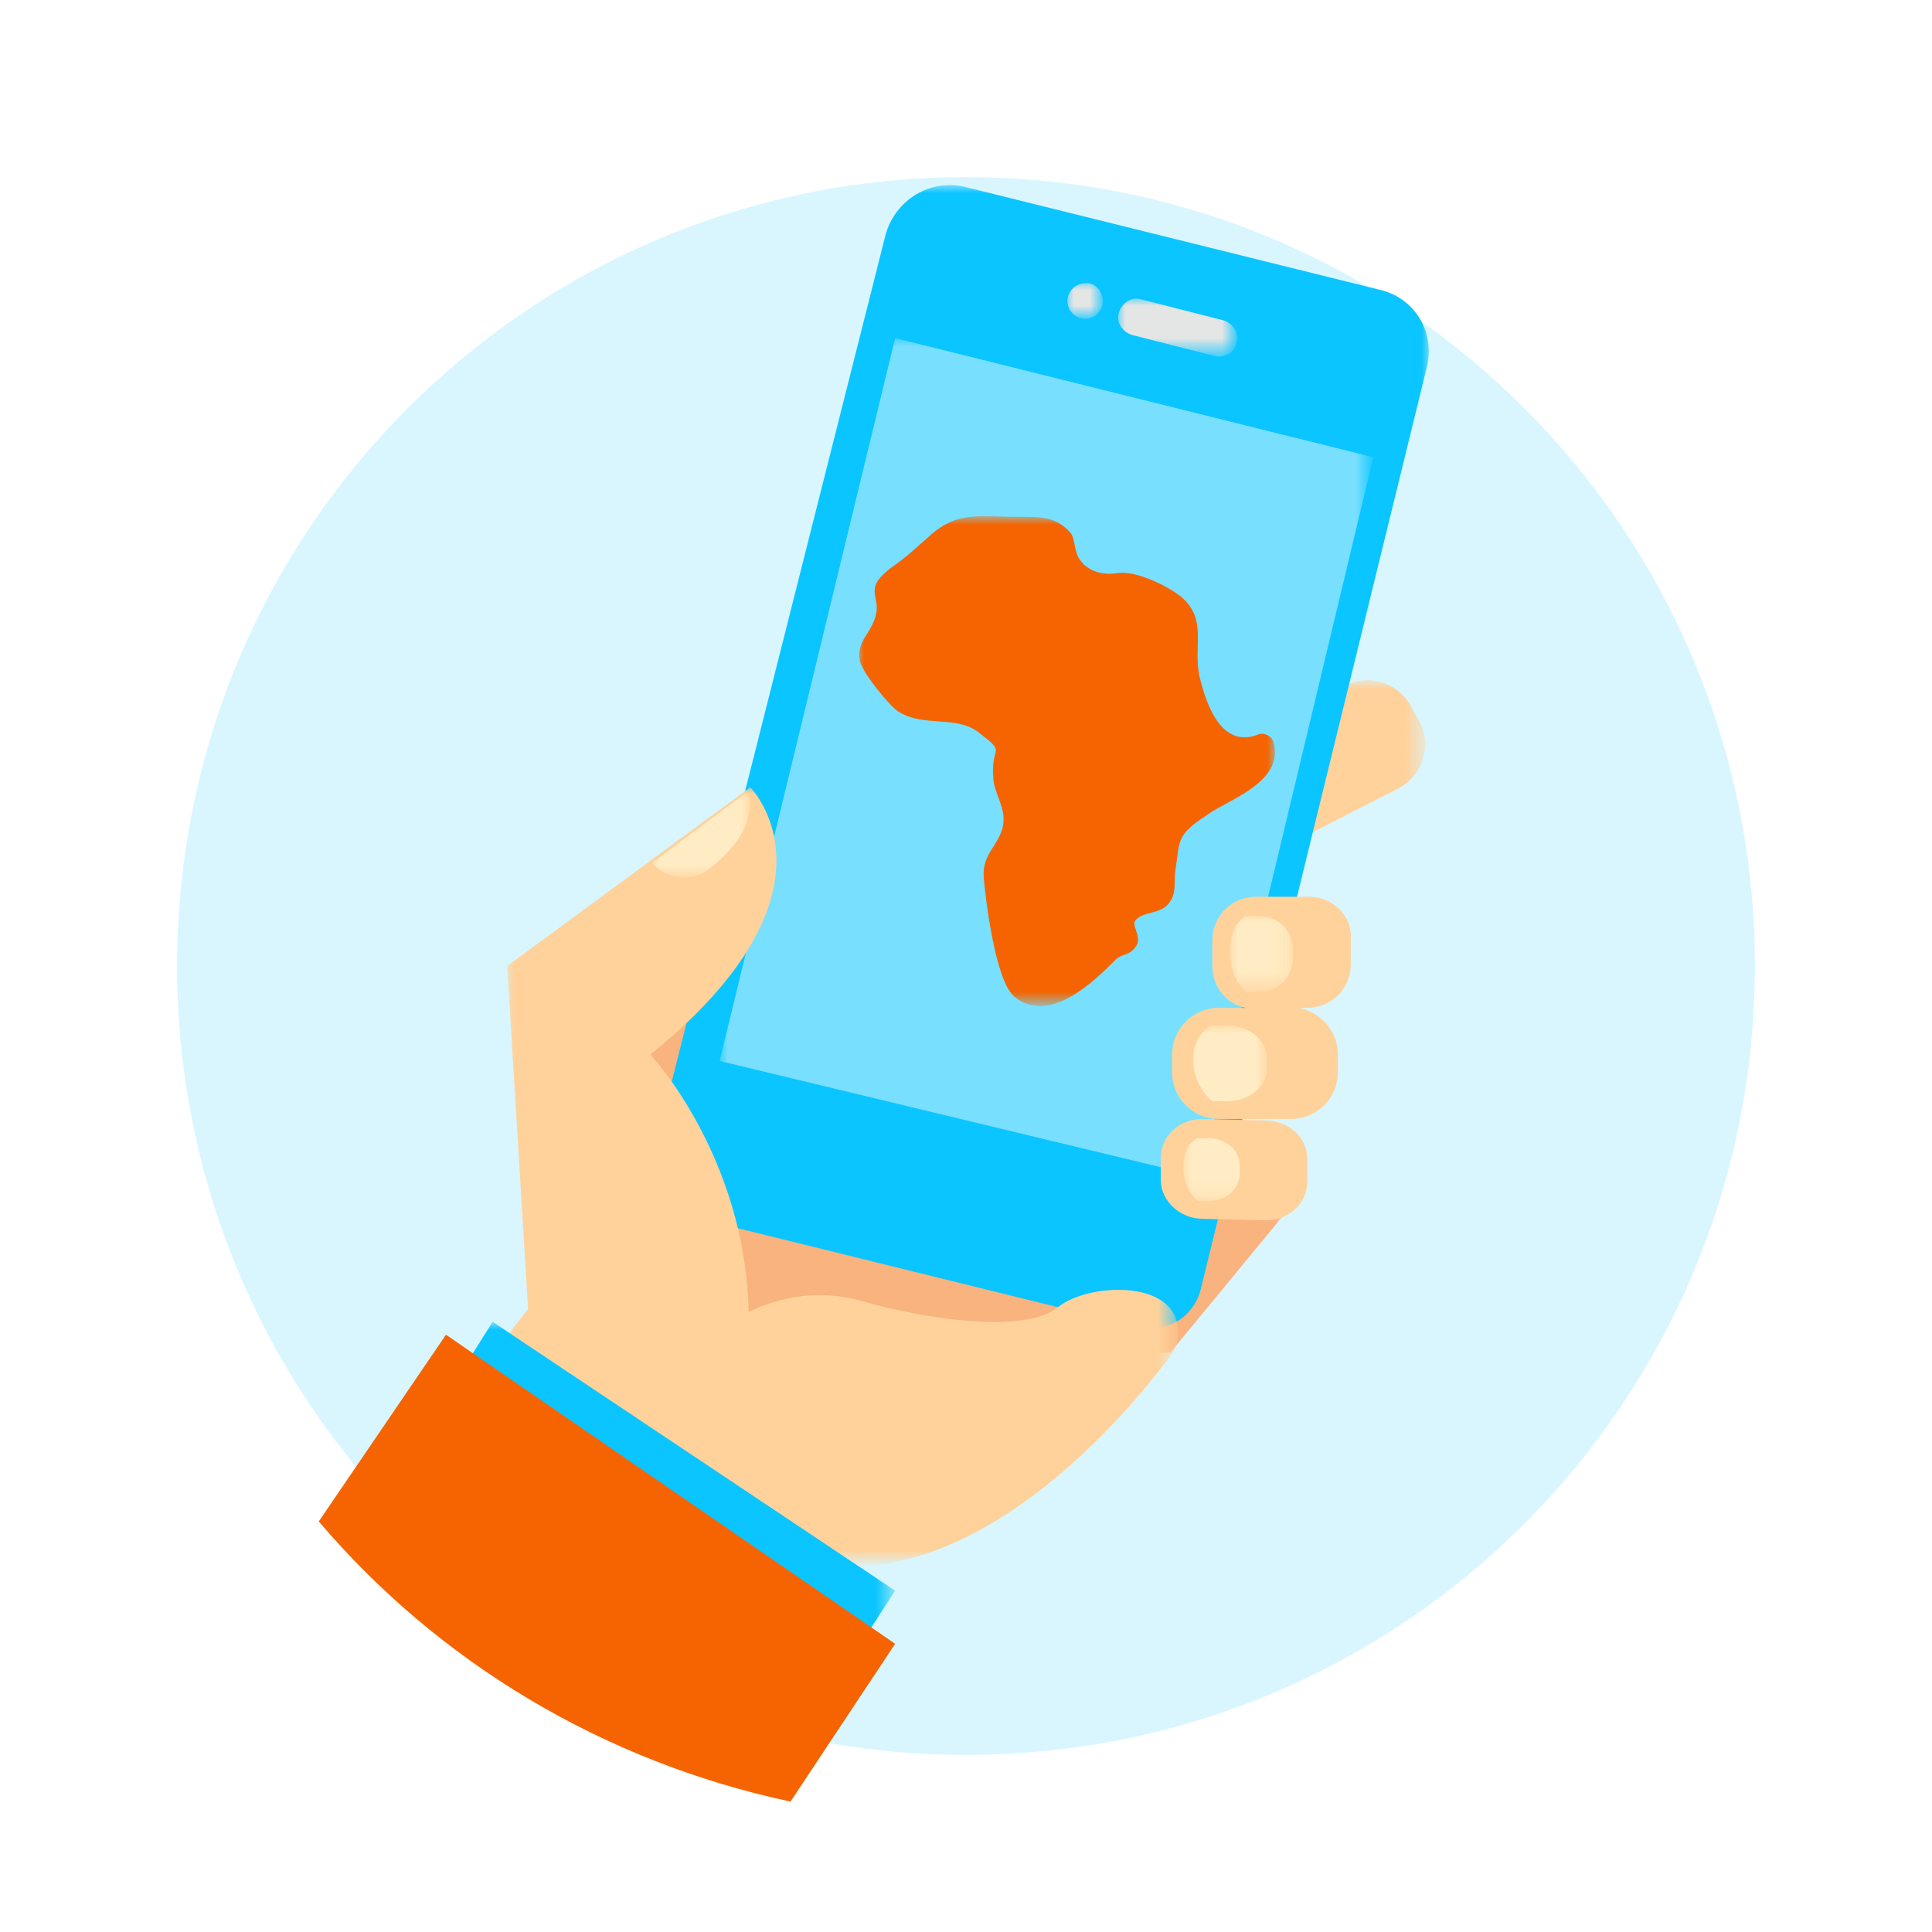 <?xml version="1.0" encoding="utf-8"?>
<!-- Generator: Adobe Illustrator 22.1.0, SVG Export Plug-In . SVG Version: 6.00 Build 0)  -->
<svg version="1.1" id="Layer_1" xmlns="http://www.w3.org/2000/svg" xmlns:xlink="http://www.w3.org/1999/xlink" x="0px" y="0px"
	 viewBox="0 0 120 120" style="enable-background:new 0 0 120 120;" xml:space="preserve">
<style type="text/css">
	.st0{fill:#D9F6FF;}
	.st1{filter:url(#Adobe_OpacityMaskFilter);}
	.st2{fill:#FFFFFF;}
	.st3{mask:url(#support-b_1_);fill:#FFD19B;}
	.st4{filter:url(#Adobe_OpacityMaskFilter_1_);}
	.st5{mask:url(#support-b_2_);fill:#F8B37E;}
	.st6{filter:url(#Adobe_OpacityMaskFilter_2_);}
	.st7{mask:url(#support-b_3_);fill:#0AC5FF;}
	.st8{filter:url(#Adobe_OpacityMaskFilter_3_);}
	.st9{mask:url(#support-b_4_);fill:#E4E5E5;}
	.st10{filter:url(#Adobe_OpacityMaskFilter_4_);}
	.st11{opacity:0.671;mask:url(#support-b_5_);fill:#FFFFFF;enable-background:new    ;}
	.st12{fill:#FFD29B;}
	.st13{filter:url(#Adobe_OpacityMaskFilter_5_);}
	.st14{mask:url(#support-b_9_);fill:#FFECC4;}
	.st15{filter:url(#Adobe_OpacityMaskFilter_6_);}
	.st16{mask:url(#support-b_10_);fill:#FFD29B;}
	.st17{filter:url(#Adobe_OpacityMaskFilter_7_);}
	.st18{mask:url(#support-b_11_);fill:#FFECC4;}
	.st19{filter:url(#Adobe_OpacityMaskFilter_8_);}
	.st20{mask:url(#support-b_12_);fill:#E4E5E5;}
	.st21{filter:url(#Adobe_OpacityMaskFilter_9_);}
	.st22{mask:url(#support-b_13_);fill:#F56400;}
	.st23{filter:url(#Adobe_OpacityMaskFilter_10_);}
	.st24{mask:url(#support-b_14_);fill:#0AC5FF;}
	.st25{fill:#F56400;}
	.st26{filter:url(#Adobe_OpacityMaskFilter_11_);}
	.st27{mask:url(#support-b_7_);fill:#FFECC4;}
</style>
<g>
	<path class="st0" d="M60,11c-27.1,0-49,21.9-49,49c0,27.1,21.9,49,49,49c27.1,0,49-21.9,49-49C109,32.9,87.1,11,60,11"/>
</g>
<defs>
	<filter id="Adobe_OpacityMaskFilter" filterUnits="userSpaceOnUse" x="69.8" y="42.3" width="18.7" height="11.9">
		<feColorMatrix  type="matrix" values="1 0 0 0 0  0 1 0 0 0  0 0 1 0 0  0 0 0 1 0"/>
	</filter>
</defs>
<mask maskUnits="userSpaceOnUse" x="69.8" y="42.3" width="18.7" height="11.9" id="support-b_1_">
	<g class="st1">
		<path id="support-a_1_" class="st2" d="M113,60c0,29.3-23.7,53-53,53C30.7,113,7,89.3,7,60S30.7,7,60,7C89.3,7,113,30.7,113,60"/>
	</g>
</mask>
<path class="st3" d="M69.8,48.8c0.2-0.2,9.3-4.2,13.9-6.3c1.4-0.6,3.1-0.1,3.9,1.3l0.5,0.9c0.9,1.5,0.3,3.5-1.3,4.3l-10.2,5.2
	L69.8,48.8z"/>
<defs>
	<filter id="Adobe_OpacityMaskFilter_1_" filterUnits="userSpaceOnUse" x="36.7" y="52.6" width="43.4" height="32.1">
		<feColorMatrix  type="matrix" values="1 0 0 0 0  0 1 0 0 0  0 0 1 0 0  0 0 0 1 0"/>
	</filter>
</defs>
<mask maskUnits="userSpaceOnUse" x="36.7" y="52.6" width="43.4" height="32.1" id="support-b_2_">
	<g class="st4">
		<path id="support-a_2_" class="st2" d="M113,60c0,29.3-23.7,53-53,53C30.7,113,7,89.3,7,60S30.7,7,60,7C89.3,7,113,30.7,113,60"/>
	</g>
</mask>
<path class="st5" d="M80.2,74.9L72.7,84l-11.9,0.6l-16-0.4l-5.5-6.7c0,0-2.6-14.8-2.5-14.8c0.2,0,8.1-10.2,8.1-10.2l24.3,18.5
	L80.2,74.9z"/>
<defs>
	<filter id="Adobe_OpacityMaskFilter_2_" filterUnits="userSpaceOnUse" x="39.8" y="11.5" width="49" height="71.1">
		<feColorMatrix  type="matrix" values="1 0 0 0 0  0 1 0 0 0  0 0 1 0 0  0 0 0 1 0"/>
	</filter>
</defs>
<mask maskUnits="userSpaceOnUse" x="39.8" y="11.5" width="49" height="71.1" id="support-b_3_">
	<g class="st6">
		<path id="support-a_3_" class="st2" d="M113,60c0,29.3-23.7,53-53,53C30.7,113,7,89.3,7,60S30.7,7,60,7C89.3,7,113,30.7,113,60"/>
	</g>
</mask>
<path class="st7" d="M59.9,11.6L85.7,18c2.2,0.5,3.5,2.7,2.9,4.9L74.6,80c-0.4,1.8-2.2,2.9-4,2.4l-30.8-7.6L55,14.6
	C55.6,12.4,57.8,11.1,59.9,11.6"/>
<defs>
	<filter id="Adobe_OpacityMaskFilter_3_" filterUnits="userSpaceOnUse" x="69.4" y="18.5" width="7.4" height="3.6">
		<feColorMatrix  type="matrix" values="1 0 0 0 0  0 1 0 0 0  0 0 1 0 0  0 0 0 1 0"/>
	</filter>
</defs>
<mask maskUnits="userSpaceOnUse" x="69.4" y="18.5" width="7.4" height="3.6" id="support-b_4_">
	<g class="st8">
		<path id="support-a_4_" class="st2" d="M113,60c0,29.3-23.7,53-53,53C30.7,113,7,89.3,7,60S30.7,7,60,7C89.3,7,113,30.7,113,60"/>
	</g>
</mask>
<path class="st9" d="M75.4,22.1l-5.1-1.3c-0.6-0.2-1-0.8-0.8-1.4c0.2-0.6,0.8-1,1.4-0.8l5.1,1.3c0.6,0.2,1,0.8,0.8,1.4
	C76.7,21.9,76,22.3,75.4,22.1"/>
<defs>
	<filter id="Adobe_OpacityMaskFilter_4_" filterUnits="userSpaceOnUse" x="44.7" y="21" width="40.6" height="52.1">
		<feColorMatrix  type="matrix" values="1 0 0 0 0  0 1 0 0 0  0 0 1 0 0  0 0 0 1 0"/>
	</filter>
</defs>
<mask maskUnits="userSpaceOnUse" x="44.7" y="21" width="40.6" height="52.1" id="support-b_5_">
	<g class="st10">
		<path id="support-a_5_" class="st2" d="M113,60c0,29.3-23.7,53-53,53C30.7,113,7,89.3,7,60S30.7,7,60,7C89.3,7,113,30.7,113,60"/>
	</g>
</mask>
<polygon class="st11" points="55.6,21 85.3,28.4 74.6,73.1 44.7,65.9 "/>
<g>
	<path class="st12" d="M78.6,69.6l-3.9-0.1c-1.5,0-2.6,1.1-2.6,2.4v1.4c0,1.3,1.2,2.4,2.6,2.4l3.9,0.1c1.5,0,2.6-1.1,2.6-2.4v-1.4
		C81.2,70.6,80,69.6,78.6,69.6z"/>
	<path class="st12" d="M81.3,55.7H78c-1.5,0-2.7,1.2-2.7,2.7v1.6c0,1.3,0.9,2.4,2.1,2.6h-1.7c-1.6,0-2.9,1.3-2.9,2.9v1.1
		c0,1.6,1.3,2.9,2.9,2.9h4.5c1.6,0,2.9-1.3,2.9-2.9v-1.1c0-1.4-1-2.6-2.4-2.9h0.5c1.5,0,2.7-1.2,2.7-2.7v-1.6
		C84,56.9,82.8,55.7,81.3,55.7z"/>
</g>
<defs>
	<filter id="Adobe_OpacityMaskFilter_5_" filterUnits="userSpaceOnUse" x="73.5" y="63.7" width="5.2" height="10.9">
		<feColorMatrix  type="matrix" values="1 0 0 0 0  0 1 0 0 0  0 0 1 0 0  0 0 0 1 0"/>
	</filter>
</defs>
<mask maskUnits="userSpaceOnUse" x="73.5" y="63.7" width="5.2" height="10.9" id="support-b_9_">
	<g class="st13">
		<path id="support-a_9_" class="st2" d="M113,60c0,29.3-23.7,53-53,53C30.7,113,7,89.3,7,60S30.7,7,60,7C89.3,7,113,30.7,113,60"/>
	</g>
</mask>
<path class="st14" d="M75.3,68.4h0.9c1.4,0,2.5-0.9,2.5-2.1v-0.5c0-1.2-1.1-2.1-2.5-2.1h-0.9c0,0-1.2,0.4-1.2,2.2
	C74.2,67.6,75.3,68.4,75.3,68.4 M74.4,74.6h0.7c1.1,0,1.9-0.8,1.9-1.7v-0.5c0-1-0.9-1.7-1.9-1.7h-0.7c0,0-0.9,0.3-0.9,1.8
	C73.5,73.9,74.4,74.6,74.4,74.6"/>
<defs>
	<filter id="Adobe_OpacityMaskFilter_6_" filterUnits="userSpaceOnUse" x="31.4" y="48.8" width="41.7" height="48.3">
		<feColorMatrix  type="matrix" values="1 0 0 0 0  0 1 0 0 0  0 0 1 0 0  0 0 0 1 0"/>
	</filter>
</defs>
<mask maskUnits="userSpaceOnUse" x="31.4" y="48.8" width="41.7" height="48.3" id="support-b_10_">
	<g class="st15">
		<path id="support-a_10_" class="st2" d="M113,60c0,29.3-23.7,53-53,53C30.7,113,7,89.3,7,60S30.7,7,60,7C89.3,7,113,30.7,113,60"
			/>
	</g>
</mask>
<path class="st16" d="M31.4,83.1l1.4-1.8L31.5,60l15.1-11.1c0,0,6.4,6.4-6.2,16.6c0,0,5.9,6.3,6.1,16c0,0,3.1-1.8,7-0.7
	c3.8,1.1,10.1,2.1,12.2,0.4c2.1-1.7,8.6-1.8,7.3,2.6c0,0-9.1,13.2-19.8,13.5C42.5,97.5,31.4,83.1,31.4,83.1"/>
<defs>
	<filter id="Adobe_OpacityMaskFilter_7_" filterUnits="userSpaceOnUse" x="40.5" y="49.2" width="6" height="5.3">
		<feColorMatrix  type="matrix" values="1 0 0 0 0  0 1 0 0 0  0 0 1 0 0  0 0 0 1 0"/>
	</filter>
</defs>
<mask maskUnits="userSpaceOnUse" x="40.5" y="49.2" width="6" height="5.3" id="support-b_11_">
	<g class="st17">
		<path id="support-a_11_" class="st2" d="M113,60c0,29.3-23.7,53-53,53C30.7,113,7,89.3,7,60S30.7,7,60,7C89.3,7,113,30.7,113,60"
			/>
	</g>
</mask>
<path class="st18" d="M46.4,49.2c0,0,1.1,2.1-2.4,4.8c-0.5,0.4-1.1,0.5-1.7,0.5c-0.6-0.1-1.3-0.3-1.8-0.9L46.4,49.2z"/>
<defs>
	<filter id="Adobe_OpacityMaskFilter_8_" filterUnits="userSpaceOnUse" x="66.2" y="17.5" width="2.3" height="2.3">
		<feColorMatrix  type="matrix" values="1 0 0 0 0  0 1 0 0 0  0 0 1 0 0  0 0 0 1 0"/>
	</filter>
</defs>
<mask maskUnits="userSpaceOnUse" x="66.2" y="17.5" width="2.3" height="2.3" id="support-b_12_">
	<g class="st19">
		<path id="support-a_12_" class="st2" d="M113,60c0,29.3-23.7,53-53,53C30.7,113,7,89.3,7,60S30.7,7,60,7C89.3,7,113,30.7,113,60"
			/>
	</g>
</mask>
<path class="st20" d="M68.5,18.7c0,0.6-0.5,1.1-1.1,1.1c-0.6,0-1.1-0.5-1.1-1.1s0.5-1.1,1.1-1.1C67.9,17.5,68.5,18,68.5,18.7"/>
<defs>
	<filter id="Adobe_OpacityMaskFilter_9_" filterUnits="userSpaceOnUse" x="53.2" y="32.1" width="26" height="30.5">
		<feColorMatrix  type="matrix" values="1 0 0 0 0  0 1 0 0 0  0 0 1 0 0  0 0 0 1 0"/>
	</filter>
</defs>
<mask maskUnits="userSpaceOnUse" x="53.2" y="32.1" width="26" height="30.5" id="support-b_13_">
	<g class="st21">
		<path id="support-a_13_" class="st2" d="M113,60c0,29.3-23.7,53-53,53C30.7,113,7,89.3,7,60S30.7,7,60,7C89.3,7,113,30.7,113,60"
			/>
	</g>
</mask>
<path class="st22" d="M79.1,46.1c-0.1-0.4-0.6-0.6-0.9-0.5c-2.2,0.9-3.2-1.5-3.7-3.6c-0.4-1.9,0.5-3.5-1.1-4.9
	c-0.7-0.6-2.8-1.7-4-1.5c-0.7,0.1-1.4,0-1.9-0.4c-0.2-0.1-0.3-0.3-0.4-0.4c-0.4-0.5-0.3-1.3-0.6-1.7c-0.9-1-1.8-1-3.3-1
	c-2.6,0-3.8-0.4-5.7,1.4c-0.8,0.7-1.2,1.1-2.2,1.8c-1.7,1.3-0.6,1.7-0.9,2.9c-0.3,1.2-1.2,1.6-1,2.8c0.1,0.7,1.8,2.8,2.4,3.2
	c1.6,1,3.6,0.2,5,1.3c1.8,1.4,0.7,0.7,0.9,2.9c0.1,1,0.8,1.8,0.6,2.9c-0.3,1.3-1.3,1.7-1.2,3.2c0.1,1.2,0.7,6.4,1.9,7.4
	c2.2,1.8,5-1,6.3-2.3c0.4-0.4,0.9-0.2,1.3-0.9c0.3-0.5-0.3-1.2-0.1-1.5c0.4-0.6,1.6-0.4,2.1-1.1c0.5-0.6,0.3-1.3,0.4-2
	c0.3-1.9,0-2.2,2-3.5C76.2,49.7,79.8,48.6,79.1,46.1"/>
<defs>
	<filter id="Adobe_OpacityMaskFilter_10_" filterUnits="userSpaceOnUse" x="28.9" y="82.1" width="26.7" height="20.5">
		<feColorMatrix  type="matrix" values="1 0 0 0 0  0 1 0 0 0  0 0 1 0 0  0 0 0 1 0"/>
	</filter>
</defs>
<mask maskUnits="userSpaceOnUse" x="28.9" y="82.1" width="26.7" height="20.5" id="support-b_14_">
	<g class="st23">
		<path id="support-a_14_" class="st2" d="M113,60c0,29.3-23.7,53-53,53C30.7,113,7,89.3,7,60S30.7,7,60,7C89.3,7,113,30.7,113,60"
			/>
	</g>
</mask>
<polygon class="st24" points="28.9,84.8 30.6,82.1 55.6,98.8 53.2,102.5 "/>
<path class="st25" d="M19.8,94.5c7.4,8.7,17.6,14.9,29.3,17.4l6.5-9.8L27.7,82.9L19.8,94.5z"/>
<defs>
	<filter id="Adobe_OpacityMaskFilter_11_" filterUnits="userSpaceOnUse" x="76.4" y="56.8" width="3.9" height="4.7">
		<feColorMatrix  type="matrix" values="1 0 0 0 0  0 1 0 0 0  0 0 1 0 0  0 0 0 1 0"/>
	</filter>
</defs>
<mask maskUnits="userSpaceOnUse" x="76.4" y="56.8" width="3.9" height="4.7" id="support-b_7_">
	<g class="st26">
		<path id="support-a_7_" class="st2" d="M113,60c0,29.3-23.7,53-53,53C30.7,113,7,89.3,7,60S30.7,7,60,7C89.3,7,113,30.7,113,60"/>
	</g>
</mask>
<path class="st27" d="M77.4,61.6h0.8c1.2,0,2.1-0.9,2.1-2.1v-0.5c0-1.2-0.9-2.1-2.1-2.1h-0.8c0,0-1,0.4-1,2.2S77.4,61.6,77.4,61.6"
	/>
</svg>
